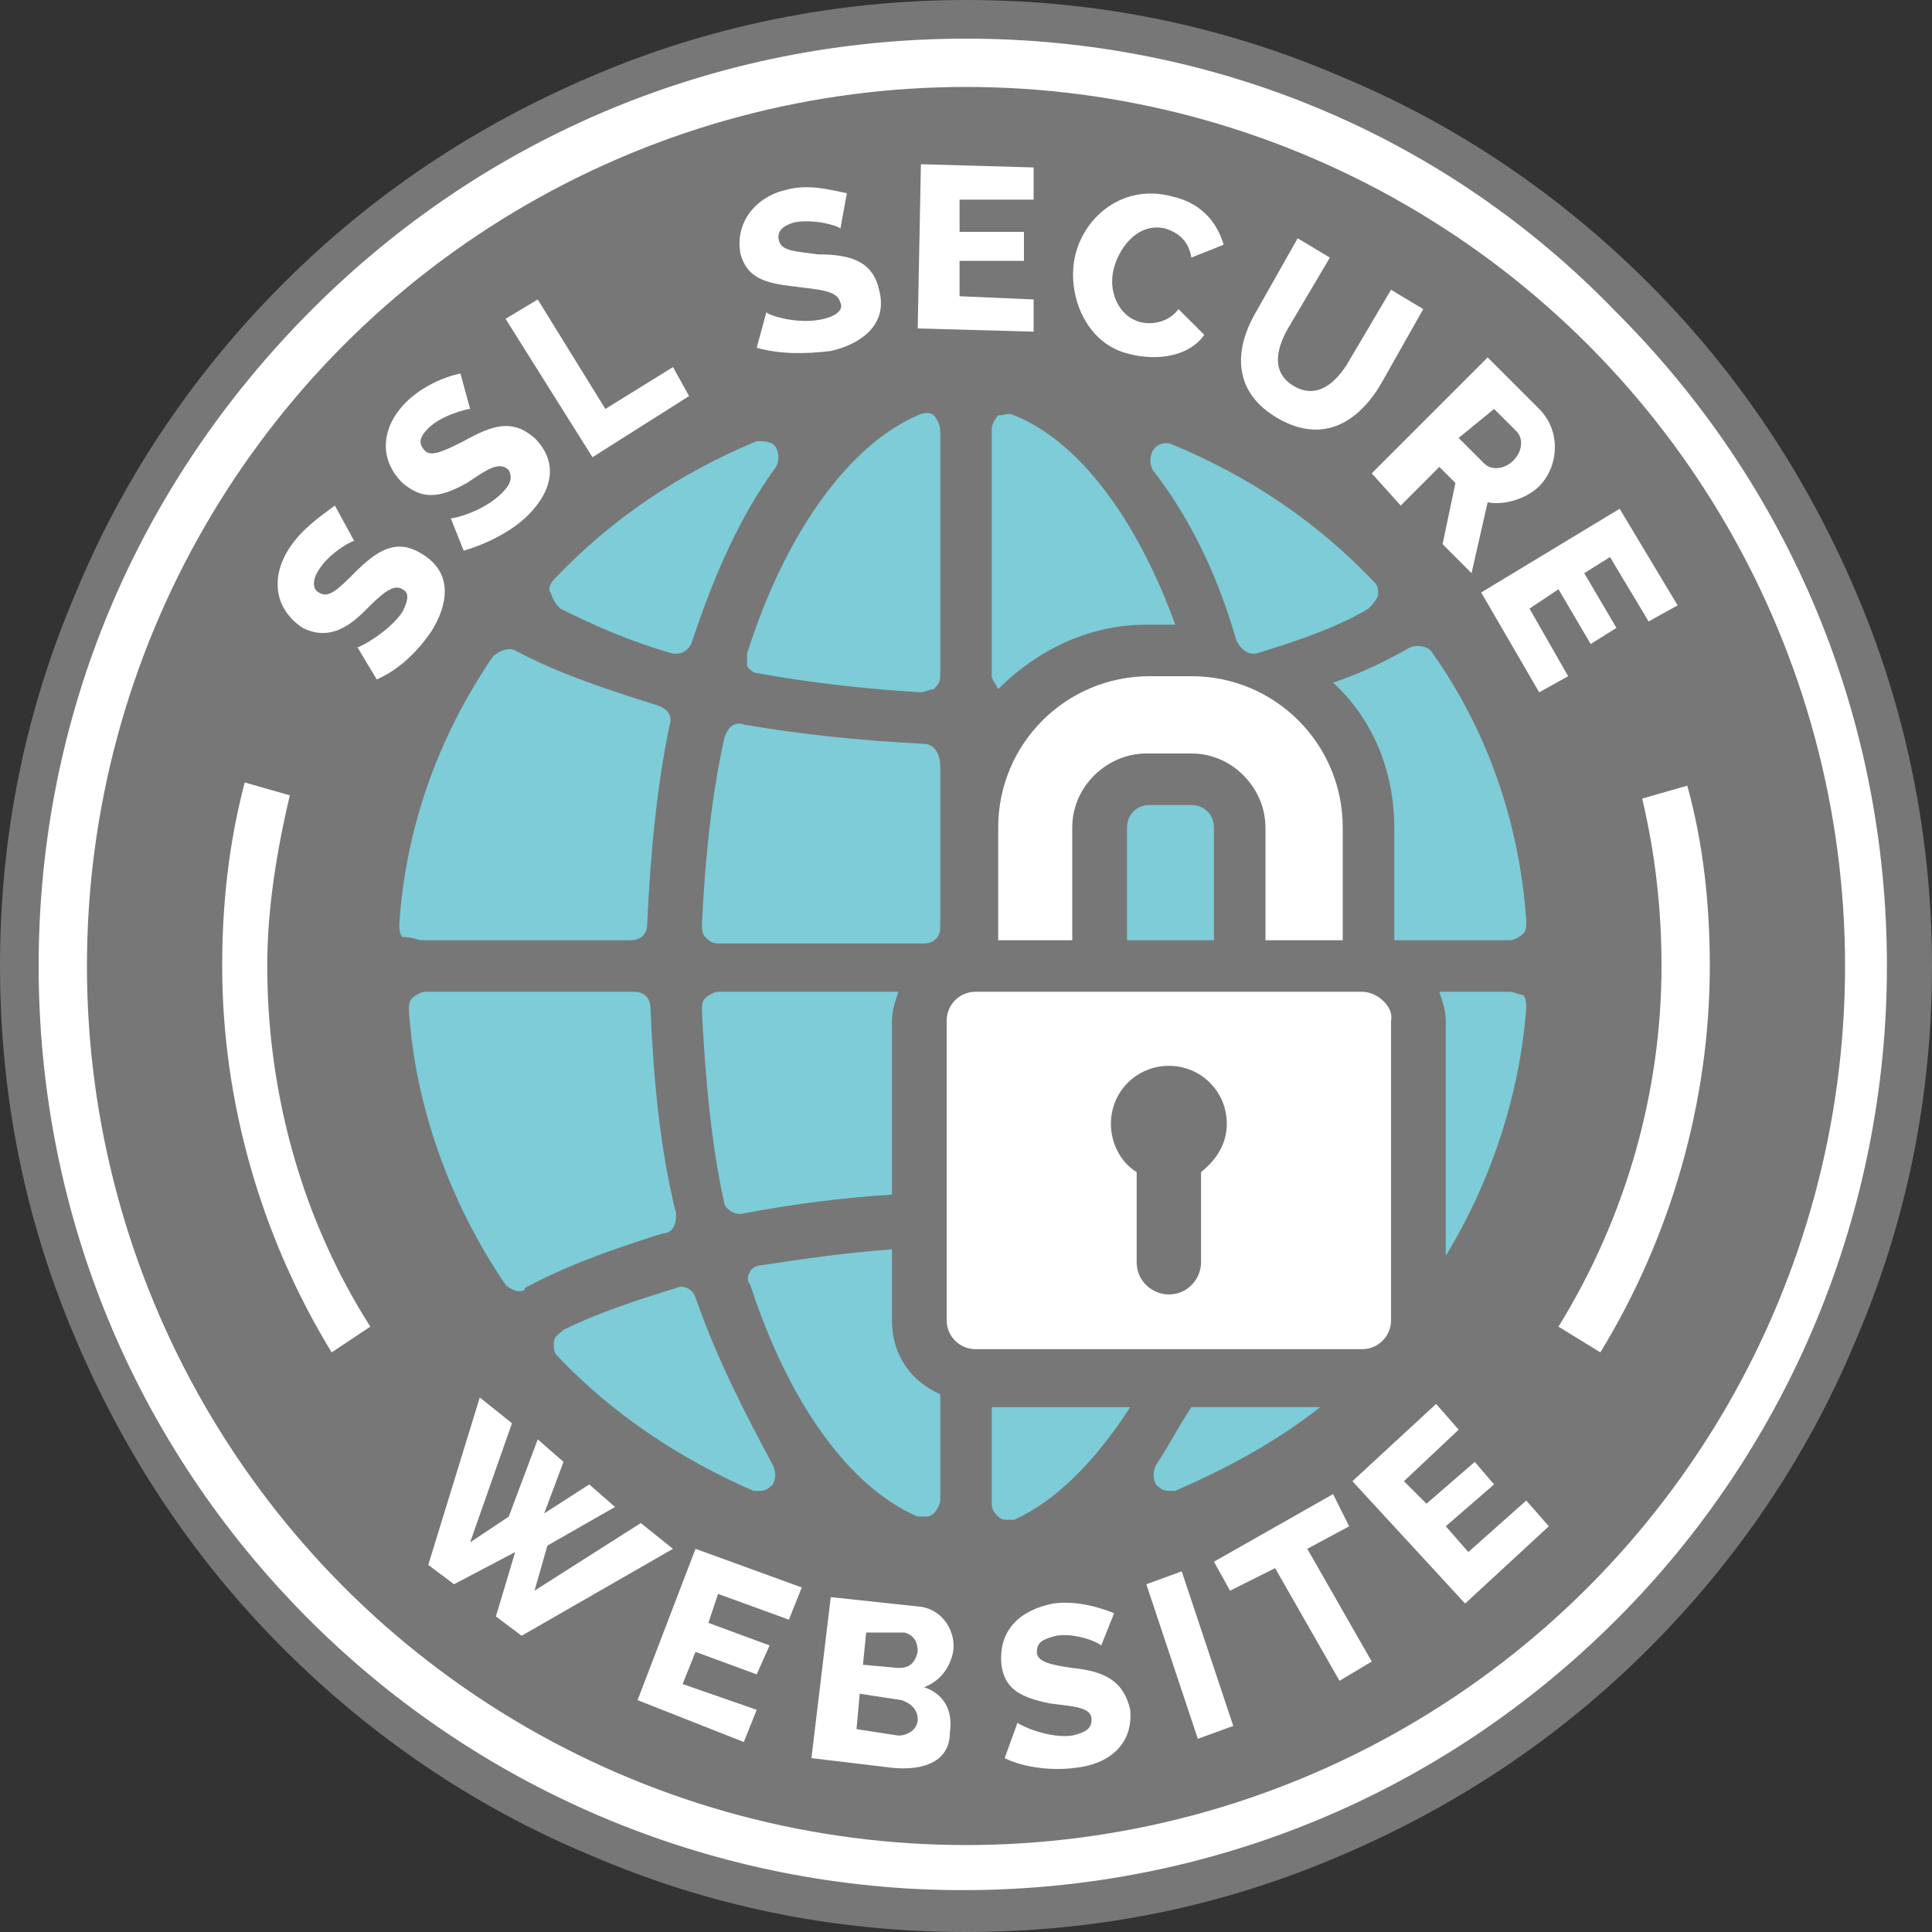 <?xml version="1.0" encoding="utf-8"?>
<!-- Generator: Adobe Illustrator 20.0.0, SVG Export Plug-In . SVG Version: 6.00 Build 0)  -->
<svg version="1.1" id="Layer_1" xmlns="http://www.w3.org/2000/svg" xmlns:xlink="http://www.w3.org/1999/xlink" x="0px" y="0px"
	 viewBox="0 0 60 60" style="enable-background:new 0 0 60 60;" xml:space="preserve">
<rect x="0" y="0" width="60" height="60" fill="#333333" stroke="none"/>
<style type="text/css">
	.st0{fill:#FFFFFF;}
	.st1{fill:#777777;}
	.st2{fill:#7DCCD8;}
</style>
<g>
	<g>
		<g>
			<circle class="st0" cx="30" cy="30" r="29.4"/>
			<path class="st1" d="M30,60c-4.1,0-8-0.8-11.7-2.4c-3.6-1.5-6.8-3.7-9.5-6.4c-2.8-2.8-4.9-6-6.4-9.5C0.8,38,0,34.1,0,30
				c0-4.1,0.8-8,2.4-11.7c1.5-3.6,3.7-6.8,6.4-9.5c2.8-2.8,6-4.9,9.5-6.4C22,0.8,26,0,30,0c4.1,0,8,0.8,11.7,2.4
				c3.6,1.5,6.8,3.7,9.5,6.4c2.8,2.8,4.9,6,6.4,9.5C59.2,22,60,26,60,30c0,4.1-0.8,8-2.4,11.7c-1.5,3.6-3.7,6.8-6.4,9.5
				c-2.8,2.8-6,4.9-9.5,6.4C38,59.2,34.1,60,30,60z M30,1.2c-7.7,0-14.9,3-20.3,8.4C4.2,15.1,1.2,22.3,1.2,30c0,7.7,3,14.9,8.4,20.3
				c5.4,5.4,12.7,8.4,20.3,8.4c7.7,0,14.9-3,20.3-8.4c5.4-5.4,8.4-12.7,8.4-20.3c0-7.7-3-14.9-8.4-20.3C44.9,4.2,37.7,1.2,30,1.2z"
				/>
		</g>
	</g>
	<g>
		<circle class="st1" cx="30" cy="30" r="27.3"/>
	</g>
	<g>
		<g>
			<path class="st0" d="M49.7,42l-1.3-0.8c2.1-3.4,3.2-7.3,3.2-11.2c0-1.8-0.2-3.5-0.6-5.2l1.4-0.4c0.5,1.8,0.7,3.7,0.7,5.6
				C53.1,34.2,51.9,38.4,49.7,42z"/>
		</g>
		<g>
			<path class="st0" d="M10.3,42c-2.2-3.6-3.4-7.8-3.4-12c0-1.9,0.2-3.8,0.7-5.7l1.4,0.4c-0.4,1.7-0.7,3.5-0.7,5.3
				c0,4,1.1,7.9,3.2,11.2L10.3,42z"/>
		</g>
	</g>
	<g>
		<path class="st2" d="M23,37.7C23.1,37.7,23.1,37.7,23,37.7c1.6-0.3,3.1-0.5,4.7-0.6v-5.4c0-0.3,0.1-0.6,0.2-0.9h-5.6
			c-0.1,0-0.3,0.1-0.4,0.2c-0.1,0.1-0.1,0.2-0.1,0.4c0.1,2.1,0.3,4.2,0.7,6C22.6,37.6,22.8,37.7,23,37.7z"/>
		<path class="st0" d="M41.7,29.2v-3.5c0-2.6-2.1-4.7-4.7-4.7h-1.3c-2.6,0-4.7,2.1-4.7,4.7v3.5h2.3v-3.5c0-1.3,1.1-2.3,2.3-2.3H37
			c1.3,0,2.3,1.1,2.3,2.3v3.5H41.7z"/>
		<path class="st0" d="M42.3,30.8h-12c-0.5,0-0.9,0.4-0.9,0.9V41c0,0.5,0.4,0.9,0.9,0.9h12c0.5,0,0.9-0.4,0.9-0.9v-9.3
			C43.3,31.3,42.8,30.8,42.3,30.8z M37.3,36.4v2.8c0,0.5-0.4,1-1,1c-0.5,0-1-0.4-1-1v-2.8c-0.5-0.3-0.8-0.9-0.8-1.5
			c0-1,0.8-1.8,1.8-1.8c1,0,1.8,0.8,1.8,1.8C38.1,35.5,37.8,36,37.3,36.4z"/>
		<path class="st2" d="M43.3,29.2h3.6c0.1,0,0.3-0.1,0.4-0.2c0.1-0.1,0.1-0.2,0.1-0.4c-0.2-3-1.2-5.9-2.9-8.3
			c-0.1-0.2-0.4-0.3-0.7-0.2c-0.7,0.4-1.5,0.8-2.4,1.1c1.2,1.1,1.9,2.7,1.9,4.5V29.2L43.3,29.2z"/>
		<path class="st2" d="M35.7,25c-0.4,0-0.7,0.3-0.7,0.7v3.5v0h2.7v0v-3.5c0-0.4-0.3-0.7-0.7-0.7H35.7z"/>
		<path class="st2" d="M31,21.4c1.2-1.2,2.8-2,4.6-2h0.9c-1.2-3.3-3-5.7-5-6.5c-0.2-0.1-0.3,0-0.5,0c-0.1,0.1-0.2,0.3-0.2,0.4V21
			C30.8,21.1,30.9,21.2,31,21.4C31,21.3,31,21.4,31,21.4z"/>
		<path class="st2" d="M35.9,45.5c-0.1,0.2-0.1,0.4,0,0.6c0.1,0.1,0.2,0.2,0.4,0.2c0.1,0,0.1,0,0.2,0c1.6-0.7,3.1-1.5,4.5-2.6h-4
			C36.6,44.3,36.3,44.9,35.9,45.5z"/>
		<path class="st2" d="M46.9,30.8h-2.2c0.1,0.3,0.2,0.6,0.2,0.9v7.3c1.4-2.3,2.3-5,2.5-7.7c0-0.1,0-0.3-0.1-0.4
			C47.2,30.9,47,30.8,46.9,30.8z"/>
		<path class="st2" d="M30.8,46.7c0,0.2,0.1,0.3,0.2,0.4c0.1,0.1,0.2,0.1,0.3,0.1c0.1,0,0.1,0,0.2,0c1.3-0.6,2.5-1.8,3.6-3.5h-4.3
			V46.7z"/>
		<path class="st2" d="M27.7,41v-2.2c-1.4,0.1-2.8,0.3-4.1,0.5c-0.1,0-0.3,0.1-0.3,0.2c-0.1,0.1-0.1,0.3,0,0.4
			c1.2,3.7,3.1,6.3,5.2,7.2c0.1,0,0.1,0,0.2,0c0.1,0,0.2,0,0.3-0.1c0.1-0.1,0.2-0.3,0.2-0.4v-3.3C28.3,42.9,27.7,42.1,27.7,41z"/>
		<path class="st2" d="M38.4,19.9c0.1,0.2,0.3,0.4,0.5,0.4c0.1,0,0.1,0,0.1,0c1.3-0.4,2.5-0.8,3.5-1.4c0.1-0.1,0.2-0.2,0.3-0.4
			c0-0.2,0-0.3-0.1-0.4c-1.8-1.9-3.9-3.3-6.3-4.3c-0.2-0.1-0.5,0-0.6,0.2c-0.1,0.2-0.1,0.4,0,0.6C36.9,16,37.8,17.8,38.4,19.9z"/>
		<path class="st2" d="M28.7,23.1c-2-0.1-3.9-0.3-5.6-0.6c-0.3-0.1-0.5,0.1-0.6,0.4c-0.4,1.8-0.6,3.7-0.7,5.8c0,0.1,0,0.3,0.1,0.4
			c0.1,0.1,0.2,0.2,0.4,0.2h6.4c0.3,0,0.5-0.2,0.5-0.5v-5C29.2,23.4,29,23.1,28.7,23.1z"/>
		<path class="st2" d="M13.1,29.2h6.5c0.3,0,0.5-0.2,0.5-0.5c0.1-2.2,0.3-4.3,0.7-6.2c0.1-0.3-0.1-0.5-0.4-0.6
			c-1.6-0.5-3.1-1-4.4-1.7c-0.2-0.1-0.5,0-0.7,0.2c-1.7,2.5-2.7,5.3-2.9,8.3c0,0.1,0,0.3,0.1,0.4C12.8,29.1,13,29.2,13.1,29.2z"/>
		<path class="st2" d="M29,12.9c-0.1-0.1-0.3-0.1-0.5,0c-2.1,0.9-4.1,3.6-5.3,7.4c0,0.1,0,0.3,0,0.4c0.1,0.1,0.2,0.2,0.3,0.2
			c1.6,0.3,3.4,0.5,5.1,0.6h0c0.1,0,0.3-0.1,0.4-0.1c0.1-0.1,0.2-0.2,0.2-0.4v-7.6C29.2,13.2,29.1,13,29,12.9z"/>
		<path class="st2" d="M21,37.7c-0.5-2-0.7-4.1-0.8-6.4c0-0.3-0.2-0.5-0.5-0.5h-6.5c-0.1,0-0.3,0.1-0.4,0.2
			c-0.1,0.1-0.1,0.2-0.1,0.4c0.2,3,1.3,6,3,8.5c0.1,0.1,0.3,0.2,0.4,0.2c0.1,0,0.2,0,0.2-0.1c1.3-0.7,2.7-1.2,4.3-1.7
			C20.9,38.3,21,38,21,37.7z"/>
		<path class="st2" d="M17.4,18.9c1,0.5,2.1,1,3.5,1.4c0,0,0.1,0,0.1,0c0.2,0,0.4-0.1,0.5-0.4c0.7-2.1,1.5-3.9,2.6-5.4
			c0.1-0.2,0.1-0.4,0-0.6c-0.1-0.2-0.4-0.2-0.6-0.2c-2.4,1-4.5,2.4-6.3,4.3c-0.1,0.1-0.2,0.3-0.1,0.4C17.2,18.7,17.3,18.8,17.4,18.9
			z"/>
		<path class="st2" d="M21.6,40.3c-0.1-0.3-0.4-0.4-0.6-0.3c-1.3,0.4-2.5,0.8-3.5,1.3c-0.1,0.1-0.3,0.2-0.3,0.4c0,0.2,0,0.3,0.1,0.4
			c1.7,1.8,3.8,3.2,6.1,4.2c0.1,0,0.1,0,0.2,0c0.2,0,0.3-0.1,0.4-0.2c0.1-0.2,0.1-0.4,0-0.6C23.2,44,22.3,42.3,21.6,40.3z"/>
	</g>
	<g>
		<path class="st0" d="M11,16.8c-0.1,0-0.8,0.4-1.1,0.9c-0.2,0.3-0.2,0.6,0,0.7c0.3,0.2,0.6-0.1,1.1-0.6c0.7-0.7,1.3-1.1,2.1-0.6
			c1,0.6,0.8,1.6,0.3,2.4c-0.4,0.6-1,1.2-1.7,1.5l-0.6-1c0.1,0,1-0.5,1.4-1.1c0.2-0.4,0.2-0.6,0-0.7c-0.3-0.2-0.7,0.2-1.2,0.7
			c-0.7,0.7-1.3,0.8-1.9,0.5c-0.9-0.6-1-1.6-0.4-2.5c0.4-0.6,1-1,1.4-1.3L11,16.8z"/>
		<path class="st0" d="M14.6,12.7c-0.1,0-0.9,0.2-1.3,0.6C13,13.6,13,13.8,13.2,14c0.2,0.2,0.6,0,1.2-0.3c0.9-0.5,1.5-0.7,2.2-0.1
			c0.8,0.8,0.5,1.7-0.2,2.4c-0.5,0.5-1.3,0.9-2,1.1L14,16.1c0.1,0,1-0.2,1.6-0.8c0.3-0.3,0.3-0.5,0.2-0.7c-0.3-0.3-0.7,0-1.3,0.4
			c-0.9,0.5-1.4,0.5-2,0c-0.8-0.8-0.6-1.8,0.1-2.5c0.5-0.5,1.2-0.8,1.7-0.9L14.6,12.7z"/>
		<path class="st0" d="M18.4,14.2l-2.7-4.3l1-0.6l2.1,3.4l2.1-1.3l0.5,0.9L18.4,14.2z"/>
		<path class="st0" d="M26.1,7.1C26,7,25.3,6.8,24.7,6.9c-0.4,0.1-0.6,0.3-0.5,0.6c0.1,0.3,0.5,0.3,1.2,0.4c1,0,1.7,0.2,1.9,1.1
			c0.3,1.1-0.6,1.7-1.5,1.9C25,11,24.2,11,23.5,10.8l0.3-1.1c0.1,0.1,1,0.4,1.8,0.2c0.4-0.1,0.6-0.3,0.5-0.5C26,9,25.4,9,24.7,8.9
			c-1-0.1-1.5-0.3-1.7-1c-0.2-1,0.5-1.8,1.4-2c0.7-0.2,1.4,0,1.9,0.1L26.1,7.1z"/>
		<path class="st0" d="M32.1,9.3l0,1l-3.6-0.1l0.1-5.1l3.5,0.1l0,1l-2.3,0l0,1l2,0l0,0.9l-2,0l0,1.1L32.1,9.3z"/>
		<path class="st0" d="M36.4,6.1c0.9,0.2,1.4,0.8,1.6,1.5L37,8c-0.1-0.6-0.5-0.8-0.8-0.9c-0.8-0.2-1.4,0.5-1.6,1.2
			C34.4,9,34.7,9.8,35.4,10c0.4,0.1,0.9,0,1.2-0.4l0.8,0.8c-0.5,0.7-1.5,0.8-2.3,0.6c-1.4-0.3-2-1.9-1.7-3.1
			C33.7,6.7,34.9,5.7,36.4,6.1z"/>
		<path class="st0" d="M41.9,11.2L43.2,9l1,0.6l-1.3,2.3c-0.7,1.2-1.8,1.9-3.2,1.1c-1.4-0.8-1.4-2.1-0.7-3.3l1.3-2.3l1,0.6L40,10.2
			c-0.4,0.7-0.5,1.4,0.2,1.8C40.9,12.4,41.5,11.9,41.9,11.2z"/>
		<path class="st0" d="M42.6,14.7l3.6-3.6l1.6,1.6c0.7,0.7,0.6,1.8,0,2.4c-0.4,0.4-1.1,0.6-1.6,0.5l-0.5,2.2l-0.9-0.9l0.4-1.9
			l-0.5-0.5l-1.2,1.2L42.6,14.7z M45.3,13.6l0.8,0.8c0.2,0.2,0.6,0.2,0.9-0.1c0.3-0.3,0.3-0.7,0.1-0.9l-0.7-0.7L45.3,13.6z"/>
		<path class="st0" d="M48.7,21l-0.9,0.5L46,18.4l4.3-2.6l1.8,3l-0.9,0.5l-1.2-2l-0.8,0.5l1,1.7l-0.8,0.5l-1-1.7l-0.9,0.6L48.7,21z"
			/>
	</g>
	<g>
		<path class="st0" d="M16.7,44.7l0.8,0.7L16.9,47l1.4-0.9l0.8,0.7L17,48l-0.4,1.4l3.3-2.1l1,0.8l-4.7,2.7l-0.8-0.6l0.6-2l-1.9,1
			l-0.8-0.6l1.6-5.2l1,0.8l-1.3,3.7l1.2-0.8L16.7,44.7z"/>
		<path class="st0" d="M23.5,53.1l-0.4,1l-3.3-1.3l1.8-4.7l3.3,1.2l-0.4,1l-2.2-0.8L22,50.4l1.9,0.7L23.5,52l-1.9-0.7l-0.4,1
			L23.5,53.1z"/>
		<path class="st0" d="M27.7,54.9l-2.5-0.3l0.6-5l2.8,0.3c0.7,0.1,1.1,0.8,1,1.4c-0.1,0.5-0.4,0.9-0.9,1.1c0.6,0.2,0.9,0.7,0.8,1.4
			C29.5,54.7,28.7,55,27.7,54.9z M28,52.8l-1.3-0.2l-0.1,1.1l1.3,0.2c0.3,0,0.6-0.2,0.6-0.5C28.5,53.1,28.3,52.9,28,52.8z
			 M26.9,50.7l-0.1,1l1.1,0.1c0.3,0,0.5-0.1,0.6-0.5c0-0.3-0.1-0.5-0.4-0.6L26.9,50.7z"/>
		<path class="st0" d="M34.2,51.1c-0.1-0.1-0.8-0.4-1.4-0.3c-0.4,0.1-0.6,0.2-0.6,0.5c0,0.3,0.4,0.4,1.1,0.5c1,0.1,1.6,0.4,1.8,1.3
			c0.1,1.1-0.7,1.7-1.7,1.8c-0.7,0.1-1.6,0-2.2-0.3l0.4-1.1c0.1,0.1,1,0.5,1.7,0.4c0.4-0.1,0.6-0.2,0.6-0.5c0-0.4-0.6-0.4-1.3-0.5
			c-1-0.2-1.4-0.5-1.5-1.2c-0.1-1.1,0.6-1.7,1.6-1.9c0.7-0.1,1.4,0.1,1.9,0.3L34.2,51.1z"/>
		<path class="st0" d="M37.2,54l-1.6-4.8l1.1-0.4l1.6,4.8L37.2,54z"/>
		<path class="st0" d="M41.9,47.4l-1.3,0.7l2,3.5l-1,0.6l-2-3.5l-1.4,0.7l-0.5-0.9l3.7-2.1L41.9,47.4z"/>
		<path class="st0" d="M47.4,46.6l0.7,0.8l-2.6,2.4L42,46l2.6-2.4l0.7,0.8l-1.7,1.6l0.7,0.7l1.5-1.3l0.6,0.7l-1.5,1.3l0.7,0.8
			L47.4,46.6z"/>
	</g>
</g>
</svg>
